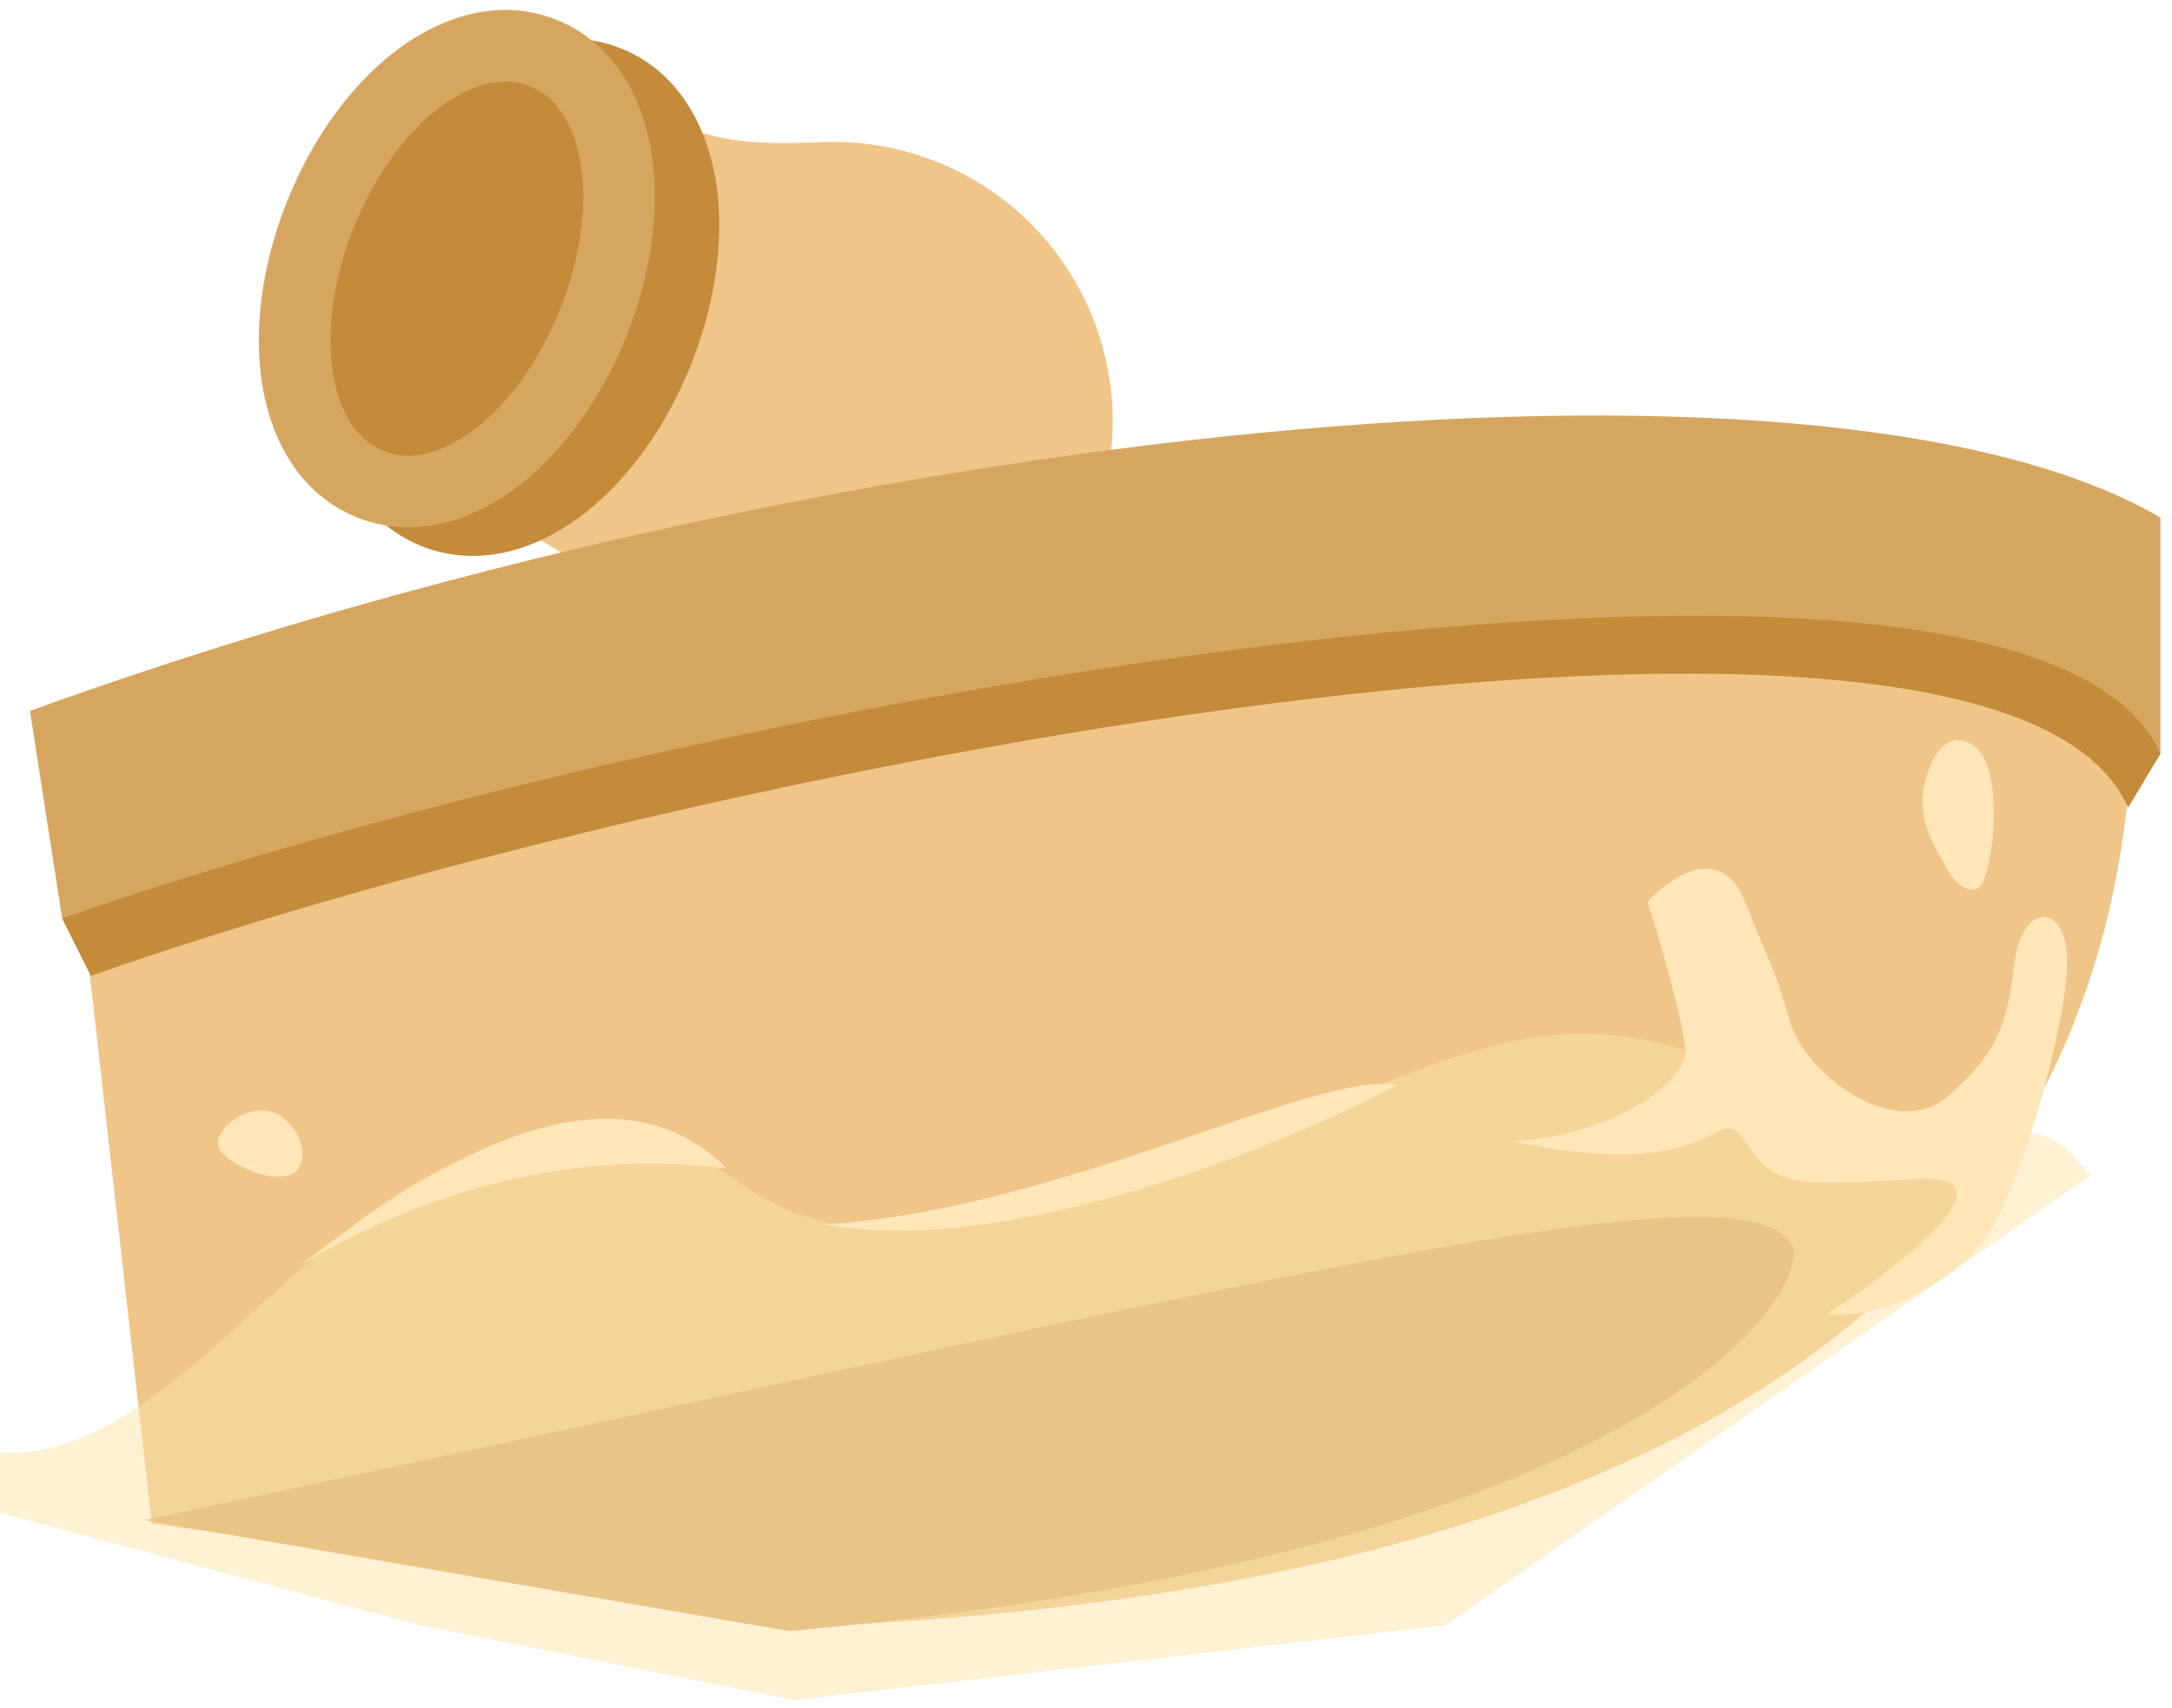 <svg width="145" height="114" viewBox="0 0 145 114" fill="none" xmlns="http://www.w3.org/2000/svg">
<path d="M142.312 40.05C109.565 19.971 5.585 50.807 4.39 50.807L10.127 101.721C32.596 104.748 50.476 108.653 52.197 108.653C140.878 105.545 143.348 61.165 142.312 40.05Z" fill="#EFC588"/>
<path fill-rule="evenodd" clip-rule="evenodd" d="M54.86 9.489C51.817 9.617 48.692 9.657 45.865 8.522L44.377 7.924C37.517 5.169 29.722 8.497 26.967 15.357L26.072 17.586C23.317 24.447 26.645 32.241 33.505 34.996L35.125 35.647C37.924 36.771 40.139 38.931 42.237 41.099C44.003 42.924 46.173 44.416 48.682 45.424C58.237 49.262 69.094 44.627 72.932 35.072C76.77 25.517 72.135 14.659 62.58 10.822C60.047 9.804 57.422 9.382 54.86 9.489Z" fill="#EFC588"/>
<path d="M29.02 34.236C32.071 35.462 35.257 34.225 37.698 32.273C40.205 30.268 42.419 27.17 43.894 23.499C45.369 19.827 45.912 16.058 45.489 12.877C45.076 9.778 43.631 6.682 40.58 5.456C37.529 4.231 34.343 5.467 31.902 7.42C29.395 9.424 27.18 12.522 25.706 16.193C24.231 19.865 23.688 23.634 24.111 26.815C24.524 29.914 25.969 33.011 29.02 34.236Z" stroke="#C38B3A" stroke-width="4.781"/>
<path d="M24.718 32.324C27.769 33.549 30.954 32.313 33.395 30.36C35.902 28.355 38.117 25.258 39.592 21.587C41.066 17.915 41.609 14.146 41.186 10.965C40.774 7.866 39.328 4.769 36.277 3.544C33.226 2.318 30.04 3.555 27.599 5.507C25.093 7.512 22.878 10.609 21.403 14.281C19.928 17.953 19.385 21.721 19.809 24.903C20.221 28.001 21.666 31.098 24.718 32.324Z" fill="#C38B3A" stroke="#D6A661" stroke-width="4.781"/>
<path d="M119.604 83.076C116.258 77.339 84.945 85.466 9.649 101.482L52.675 108.892C111.238 103.633 121.147 85.72 119.604 83.076Z" fill="#D6A661"/>
<path d="M6.064 65.149L4.151 61.324C31.879 37.182 139.683 30.25 144.225 50.329L142.073 53.914C133.656 34.756 48.851 50.123 6.064 65.149Z" fill="#C48B3A"/>
<path d="M4.151 61.324L2 47.46C54.109 28.577 121.277 21.167 144.225 34.552V50.328C135.619 30.823 47.894 46.026 4.151 61.324Z" fill="#D6A661"/>
<path d="M36 76C21 78 12.5 97.5 0 97V101L28 108.5L53 113.5L96.5 108.5L139.5 78.5C134.5 71.5 132.5 80 127 78.5C121.5 77 117 69 105.5 69C94 69 78.5 81 62.5 82C46.5 83 51 74 36 76Z" fill="#FDE5AB" fill-opacity="0.5"/>
<path d="M20 84.5C26.5 79.5 40 69.5 48.5 78C47.5 78 35 75.5 20 84.5Z" fill="#FFE6B8"/>
<path d="M55 81.742C70.626 80.828 87.792 71.437 93.28 72.434C85.675 76.473 67.372 83.99 55 81.742Z" fill="#FFE6B8"/>
<path d="M112.5 70.209C112.5 72.209 108 75.709 101 76.209C115 79.209 114.5 73.209 116.5 76.209C118.5 79.209 119.5 79.209 128 78.709C134.8 78.308 126.833 84.542 122 87.709C124.5 88.209 130 86.209 132.5 82.709C135 79.209 138 68.209 138 64.209C138 60.209 135 60.209 134.5 64.209C134 68.208 133.5 70.209 130 73.209C126.5 76.208 120.5 71.709 119.5 68.209C118.5 64.709 118.5 65.209 116.5 60.209C114.9 56.209 111.5 58.542 110 60.209C110.833 62.875 112.5 68.609 112.5 70.209Z" fill="#FFE6B8"/>
<path d="M129.233 56.642L130.021 58.079C130.717 59.351 132 60.013 132.474 58.642C133.394 55.979 133.541 50.518 131.454 49.589C129.844 48.873 128.933 50.519 128.477 52.301C128.1 53.775 128.502 55.307 129.233 56.642Z" fill="#FFE6B8"/>
<path d="M20.151 77.406C20.322 76.209 19.685 75.277 18.884 74.62C17.837 73.762 16.356 74.114 15.321 74.987C14.672 75.534 14.232 76.377 14.832 76.978C16.216 78.365 19.853 79.507 20.151 77.406Z" fill="#FFE6B8"/>
</svg>

